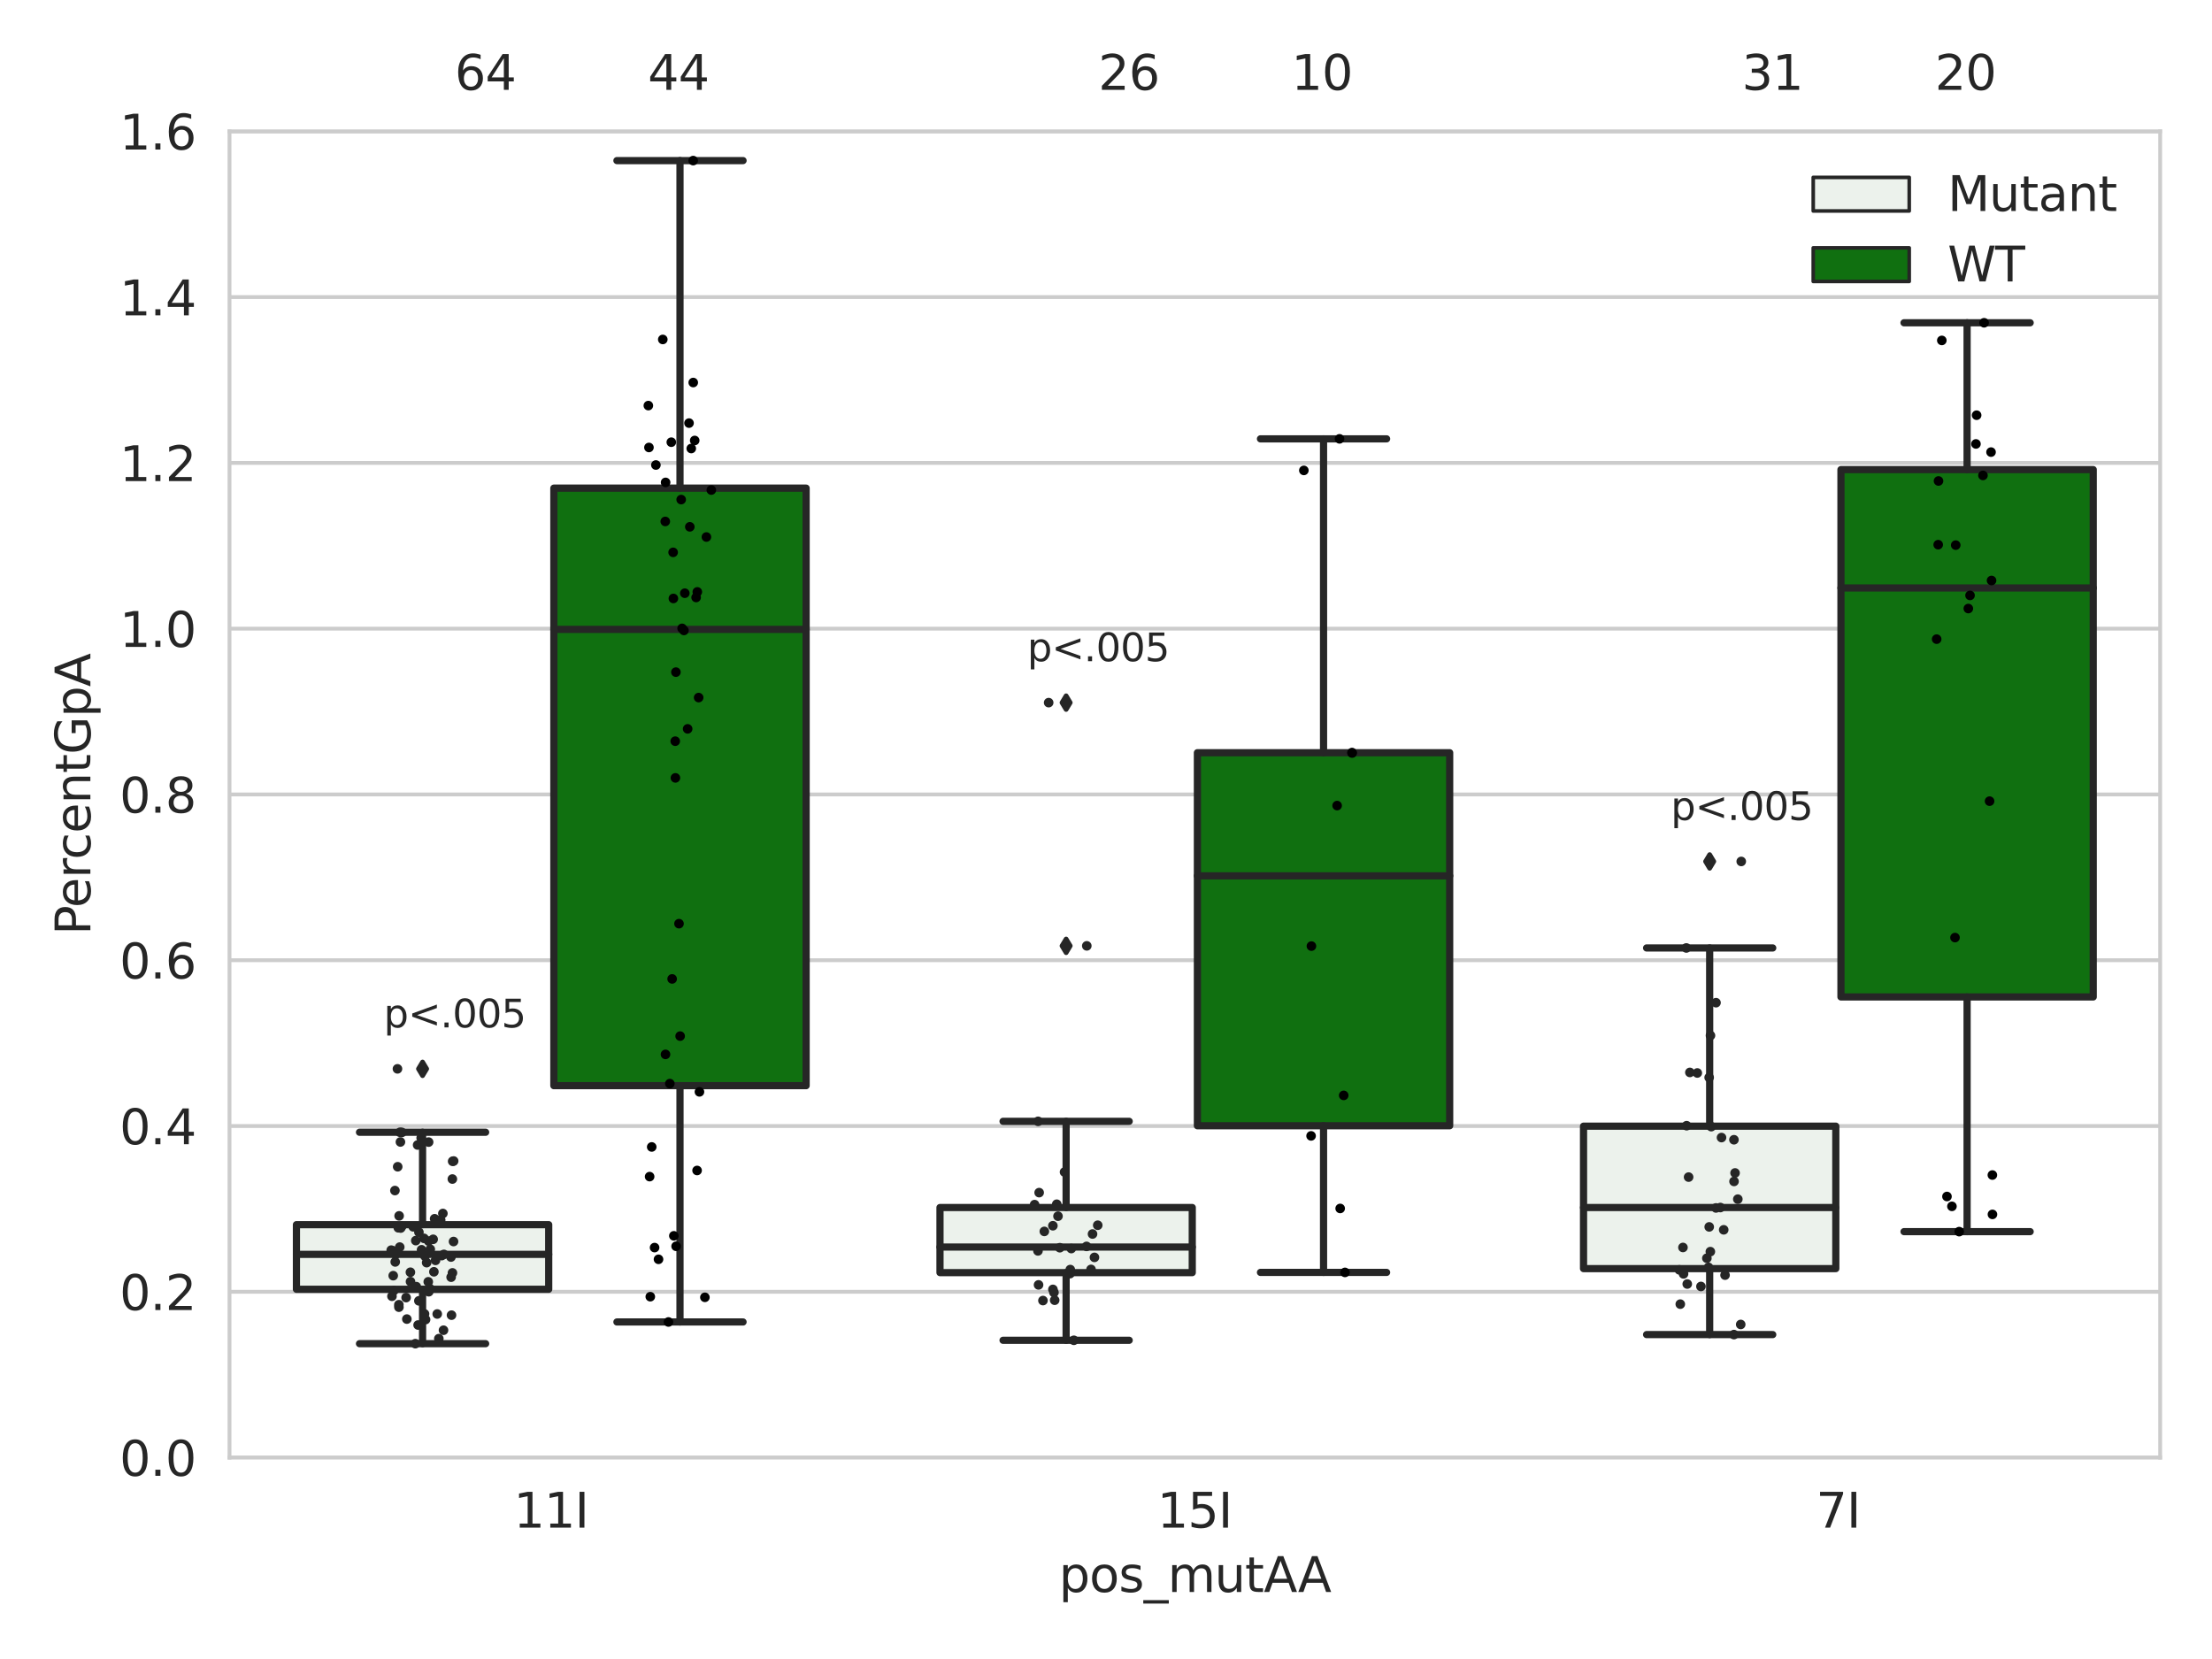<?xml version="1.0" encoding="utf-8" standalone="no"?>
<!DOCTYPE svg PUBLIC "-//W3C//DTD SVG 1.1//EN"
  "http://www.w3.org/Graphics/SVG/1.1/DTD/svg11.dtd">
<svg xmlns:xlink="http://www.w3.org/1999/xlink" width="460.8pt" height="345.6pt" viewBox="0 0 460.8 345.6" xmlns="http://www.w3.org/2000/svg" version="1.1">
 <defs>
  <style type="text/css">*{stroke-linejoin: round; stroke-linecap: butt}</style>
 </defs>
 <g id="figure_1">
  <g id="patch_1">
   <path d="M 0 345.6 
L 460.8 345.6 
L 460.8 0 
L 0 0 
z
" style="fill: #ffffff"/>
  </g>
  <g id="axes_1">
   <g id="patch_2">
    <path d="M 47.81 303.64 
L 450 303.64 
L 450 27.354 
L 47.81 27.354 
z
" style="fill: #ffffff"/>
   </g>
   <g id="matplotlib.axis_1">
    <g id="xtick_1">
     <g id="text_1">
      <!-- 11I -->
      <g style="fill: #262626" transform="translate(107.004 318.238)scale(0.1 -0.1)">
       <defs>
        <path id="DejaVuSans-31" d="M 794 531 
L 1825 531 
L 1825 4091 
L 703 3866 
L 703 4441 
L 1819 4666 
L 2450 4666 
L 2450 531 
L 3481 531 
L 3481 0 
L 794 0 
L 794 531 
z
" transform="scale(0.016)"/>
        <path id="DejaVuSans-49" d="M 628 4666 
L 1259 4666 
L 1259 0 
L 628 0 
L 628 4666 
z
" transform="scale(0.016)"/>
       </defs>
       <use xlink:href="#DejaVuSans-31"/>
       <use xlink:href="#DejaVuSans-31" x="63.623"/>
       <use xlink:href="#DejaVuSans-49" x="127.246"/>
      </g>
     </g>
    </g>
    <g id="xtick_2">
     <g id="text_2">
      <!-- 15I -->
      <g style="fill: #262626" transform="translate(241.067 318.238)scale(0.1 -0.1)">
       <defs>
        <path id="DejaVuSans-35" d="M 691 4666 
L 3169 4666 
L 3169 4134 
L 1269 4134 
L 1269 2991 
Q 1406 3038 1543 3061 
Q 1681 3084 1819 3084 
Q 2600 3084 3056 2656 
Q 3513 2228 3513 1497 
Q 3513 744 3044 326 
Q 2575 -91 1722 -91 
Q 1428 -91 1123 -41 
Q 819 9 494 109 
L 494 744 
Q 775 591 1075 516 
Q 1375 441 1709 441 
Q 2250 441 2565 725 
Q 2881 1009 2881 1497 
Q 2881 1984 2565 2268 
Q 2250 2553 1709 2553 
Q 1456 2553 1204 2497 
Q 953 2441 691 2322 
L 691 4666 
z
" transform="scale(0.016)"/>
       </defs>
       <use xlink:href="#DejaVuSans-31"/>
       <use xlink:href="#DejaVuSans-35" x="63.623"/>
       <use xlink:href="#DejaVuSans-49" x="127.246"/>
      </g>
     </g>
    </g>
    <g id="xtick_3">
     <g id="text_3">
      <!-- 7I -->
      <g style="fill: #262626" transform="translate(378.312 318.238)scale(0.1 -0.1)">
       <defs>
        <path id="DejaVuSans-37" d="M 525 4666 
L 3525 4666 
L 3525 4397 
L 1831 0 
L 1172 0 
L 2766 4134 
L 525 4134 
L 525 4666 
z
" transform="scale(0.016)"/>
       </defs>
       <use xlink:href="#DejaVuSans-37"/>
       <use xlink:href="#DejaVuSans-49" x="63.623"/>
      </g>
     </g>
    </g>
    <g id="text_4">
     <!-- pos_mutAA -->
     <g style="fill: #262626" transform="translate(220.589 331.638)scale(0.1 -0.1)">
      <defs>
       <path id="DejaVuSans-70" d="M 1159 525 
L 1159 -1331 
L 581 -1331 
L 581 3500 
L 1159 3500 
L 1159 2969 
Q 1341 3281 1617 3432 
Q 1894 3584 2278 3584 
Q 2916 3584 3314 3078 
Q 3713 2572 3713 1747 
Q 3713 922 3314 415 
Q 2916 -91 2278 -91 
Q 1894 -91 1617 61 
Q 1341 213 1159 525 
z
M 3116 1747 
Q 3116 2381 2855 2742 
Q 2594 3103 2138 3103 
Q 1681 3103 1420 2742 
Q 1159 2381 1159 1747 
Q 1159 1113 1420 752 
Q 1681 391 2138 391 
Q 2594 391 2855 752 
Q 3116 1113 3116 1747 
z
" transform="scale(0.016)"/>
       <path id="DejaVuSans-6f" d="M 1959 3097 
Q 1497 3097 1228 2736 
Q 959 2375 959 1747 
Q 959 1119 1226 758 
Q 1494 397 1959 397 
Q 2419 397 2687 759 
Q 2956 1122 2956 1747 
Q 2956 2369 2687 2733 
Q 2419 3097 1959 3097 
z
M 1959 3584 
Q 2709 3584 3137 3096 
Q 3566 2609 3566 1747 
Q 3566 888 3137 398 
Q 2709 -91 1959 -91 
Q 1206 -91 779 398 
Q 353 888 353 1747 
Q 353 2609 779 3096 
Q 1206 3584 1959 3584 
z
" transform="scale(0.016)"/>
       <path id="DejaVuSans-73" d="M 2834 3397 
L 2834 2853 
Q 2591 2978 2328 3040 
Q 2066 3103 1784 3103 
Q 1356 3103 1142 2972 
Q 928 2841 928 2578 
Q 928 2378 1081 2264 
Q 1234 2150 1697 2047 
L 1894 2003 
Q 2506 1872 2764 1633 
Q 3022 1394 3022 966 
Q 3022 478 2636 193 
Q 2250 -91 1575 -91 
Q 1294 -91 989 -36 
Q 684 19 347 128 
L 347 722 
Q 666 556 975 473 
Q 1284 391 1588 391 
Q 1994 391 2212 530 
Q 2431 669 2431 922 
Q 2431 1156 2273 1281 
Q 2116 1406 1581 1522 
L 1381 1569 
Q 847 1681 609 1914 
Q 372 2147 372 2553 
Q 372 3047 722 3315 
Q 1072 3584 1716 3584 
Q 2034 3584 2315 3537 
Q 2597 3491 2834 3397 
z
" transform="scale(0.016)"/>
       <path id="DejaVuSans-5f" d="M 3263 -1063 
L 3263 -1509 
L -63 -1509 
L -63 -1063 
L 3263 -1063 
z
" transform="scale(0.016)"/>
       <path id="DejaVuSans-6d" d="M 3328 2828 
Q 3544 3216 3844 3400 
Q 4144 3584 4550 3584 
Q 5097 3584 5394 3201 
Q 5691 2819 5691 2113 
L 5691 0 
L 5113 0 
L 5113 2094 
Q 5113 2597 4934 2840 
Q 4756 3084 4391 3084 
Q 3944 3084 3684 2787 
Q 3425 2491 3425 1978 
L 3425 0 
L 2847 0 
L 2847 2094 
Q 2847 2600 2669 2842 
Q 2491 3084 2119 3084 
Q 1678 3084 1418 2786 
Q 1159 2488 1159 1978 
L 1159 0 
L 581 0 
L 581 3500 
L 1159 3500 
L 1159 2956 
Q 1356 3278 1631 3431 
Q 1906 3584 2284 3584 
Q 2666 3584 2933 3390 
Q 3200 3197 3328 2828 
z
" transform="scale(0.016)"/>
       <path id="DejaVuSans-75" d="M 544 1381 
L 544 3500 
L 1119 3500 
L 1119 1403 
Q 1119 906 1312 657 
Q 1506 409 1894 409 
Q 2359 409 2629 706 
Q 2900 1003 2900 1516 
L 2900 3500 
L 3475 3500 
L 3475 0 
L 2900 0 
L 2900 538 
Q 2691 219 2414 64 
Q 2138 -91 1772 -91 
Q 1169 -91 856 284 
Q 544 659 544 1381 
z
M 1991 3584 
L 1991 3584 
z
" transform="scale(0.016)"/>
       <path id="DejaVuSans-74" d="M 1172 4494 
L 1172 3500 
L 2356 3500 
L 2356 3053 
L 1172 3053 
L 1172 1153 
Q 1172 725 1289 603 
Q 1406 481 1766 481 
L 2356 481 
L 2356 0 
L 1766 0 
Q 1100 0 847 248 
Q 594 497 594 1153 
L 594 3053 
L 172 3053 
L 172 3500 
L 594 3500 
L 594 4494 
L 1172 4494 
z
" transform="scale(0.016)"/>
       <path id="DejaVuSans-41" d="M 2188 4044 
L 1331 1722 
L 3047 1722 
L 2188 4044 
z
M 1831 4666 
L 2547 4666 
L 4325 0 
L 3669 0 
L 3244 1197 
L 1141 1197 
L 716 0 
L 50 0 
L 1831 4666 
z
" transform="scale(0.016)"/>
      </defs>
      <use xlink:href="#DejaVuSans-70"/>
      <use xlink:href="#DejaVuSans-6f" x="63.477"/>
      <use xlink:href="#DejaVuSans-73" x="124.658"/>
      <use xlink:href="#DejaVuSans-5f" x="176.758"/>
      <use xlink:href="#DejaVuSans-6d" x="226.758"/>
      <use xlink:href="#DejaVuSans-75" x="324.17"/>
      <use xlink:href="#DejaVuSans-74" x="387.549"/>
      <use xlink:href="#DejaVuSans-41" x="426.758"/>
      <use xlink:href="#DejaVuSans-41" x="497.916"/>
     </g>
    </g>
   </g>
   <g id="matplotlib.axis_2">
    <g id="ytick_1">
     <g id="line2d_1">
      <path d="M 47.81 303.64 
L 450 303.64 
" clip-path="url(#p0d56f62aec)" style="fill: none; stroke: #cccccc; stroke-width: 0.8; stroke-linecap: round"/>
     </g>
     <g id="text_5">
      <!-- 0.0 -->
      <g style="fill: #262626" transform="translate(24.907 307.439)scale(0.1 -0.1)">
       <defs>
        <path id="DejaVuSans-30" d="M 2034 4250 
Q 1547 4250 1301 3770 
Q 1056 3291 1056 2328 
Q 1056 1369 1301 889 
Q 1547 409 2034 409 
Q 2525 409 2770 889 
Q 3016 1369 3016 2328 
Q 3016 3291 2770 3770 
Q 2525 4250 2034 4250 
z
M 2034 4750 
Q 2819 4750 3233 4129 
Q 3647 3509 3647 2328 
Q 3647 1150 3233 529 
Q 2819 -91 2034 -91 
Q 1250 -91 836 529 
Q 422 1150 422 2328 
Q 422 3509 836 4129 
Q 1250 4750 2034 4750 
z
" transform="scale(0.016)"/>
        <path id="DejaVuSans-2e" d="M 684 794 
L 1344 794 
L 1344 0 
L 684 0 
L 684 794 
z
" transform="scale(0.016)"/>
       </defs>
       <use xlink:href="#DejaVuSans-30"/>
       <use xlink:href="#DejaVuSans-2e" x="63.623"/>
       <use xlink:href="#DejaVuSans-30" x="95.41"/>
      </g>
     </g>
    </g>
    <g id="ytick_2">
     <g id="line2d_2">
      <path d="M 47.81 269.104 
L 450 269.104 
" clip-path="url(#p0d56f62aec)" style="fill: none; stroke: #cccccc; stroke-width: 0.8; stroke-linecap: round"/>
     </g>
     <g id="text_6">
      <!-- 0.2 -->
      <g style="fill: #262626" transform="translate(24.907 272.903)scale(0.1 -0.1)">
       <defs>
        <path id="DejaVuSans-32" d="M 1228 531 
L 3431 531 
L 3431 0 
L 469 0 
L 469 531 
Q 828 903 1448 1529 
Q 2069 2156 2228 2338 
Q 2531 2678 2651 2914 
Q 2772 3150 2772 3378 
Q 2772 3750 2511 3984 
Q 2250 4219 1831 4219 
Q 1534 4219 1204 4116 
Q 875 4013 500 3803 
L 500 4441 
Q 881 4594 1212 4672 
Q 1544 4750 1819 4750 
Q 2544 4750 2975 4387 
Q 3406 4025 3406 3419 
Q 3406 3131 3298 2873 
Q 3191 2616 2906 2266 
Q 2828 2175 2409 1742 
Q 1991 1309 1228 531 
z
" transform="scale(0.016)"/>
       </defs>
       <use xlink:href="#DejaVuSans-30"/>
       <use xlink:href="#DejaVuSans-2e" x="63.623"/>
       <use xlink:href="#DejaVuSans-32" x="95.41"/>
      </g>
     </g>
    </g>
    <g id="ytick_3">
     <g id="line2d_3">
      <path d="M 47.81 234.568 
L 450 234.568 
" clip-path="url(#p0d56f62aec)" style="fill: none; stroke: #cccccc; stroke-width: 0.8; stroke-linecap: round"/>
     </g>
     <g id="text_7">
      <!-- 0.4 -->
      <g style="fill: #262626" transform="translate(24.907 238.368)scale(0.1 -0.1)">
       <defs>
        <path id="DejaVuSans-34" d="M 2419 4116 
L 825 1625 
L 2419 1625 
L 2419 4116 
z
M 2253 4666 
L 3047 4666 
L 3047 1625 
L 3713 1625 
L 3713 1100 
L 3047 1100 
L 3047 0 
L 2419 0 
L 2419 1100 
L 313 1100 
L 313 1709 
L 2253 4666 
z
" transform="scale(0.016)"/>
       </defs>
       <use xlink:href="#DejaVuSans-30"/>
       <use xlink:href="#DejaVuSans-2e" x="63.623"/>
       <use xlink:href="#DejaVuSans-34" x="95.41"/>
      </g>
     </g>
    </g>
    <g id="ytick_4">
     <g id="line2d_4">
      <path d="M 47.81 200.033 
L 450 200.033 
" clip-path="url(#p0d56f62aec)" style="fill: none; stroke: #cccccc; stroke-width: 0.8; stroke-linecap: round"/>
     </g>
     <g id="text_8">
      <!-- 0.6 -->
      <g style="fill: #262626" transform="translate(24.907 203.832)scale(0.1 -0.1)">
       <defs>
        <path id="DejaVuSans-36" d="M 2113 2584 
Q 1688 2584 1439 2293 
Q 1191 2003 1191 1497 
Q 1191 994 1439 701 
Q 1688 409 2113 409 
Q 2538 409 2786 701 
Q 3034 994 3034 1497 
Q 3034 2003 2786 2293 
Q 2538 2584 2113 2584 
z
M 3366 4563 
L 3366 3988 
Q 3128 4100 2886 4159 
Q 2644 4219 2406 4219 
Q 1781 4219 1451 3797 
Q 1122 3375 1075 2522 
Q 1259 2794 1537 2939 
Q 1816 3084 2150 3084 
Q 2853 3084 3261 2657 
Q 3669 2231 3669 1497 
Q 3669 778 3244 343 
Q 2819 -91 2113 -91 
Q 1303 -91 875 529 
Q 447 1150 447 2328 
Q 447 3434 972 4092 
Q 1497 4750 2381 4750 
Q 2619 4750 2861 4703 
Q 3103 4656 3366 4563 
z
" transform="scale(0.016)"/>
       </defs>
       <use xlink:href="#DejaVuSans-30"/>
       <use xlink:href="#DejaVuSans-2e" x="63.623"/>
       <use xlink:href="#DejaVuSans-36" x="95.41"/>
      </g>
     </g>
    </g>
    <g id="ytick_5">
     <g id="line2d_5">
      <path d="M 47.81 165.497 
L 450 165.497 
" clip-path="url(#p0d56f62aec)" style="fill: none; stroke: #cccccc; stroke-width: 0.8; stroke-linecap: round"/>
     </g>
     <g id="text_9">
      <!-- 0.8 -->
      <g style="fill: #262626" transform="translate(24.907 169.296)scale(0.1 -0.1)">
       <defs>
        <path id="DejaVuSans-38" d="M 2034 2216 
Q 1584 2216 1326 1975 
Q 1069 1734 1069 1313 
Q 1069 891 1326 650 
Q 1584 409 2034 409 
Q 2484 409 2743 651 
Q 3003 894 3003 1313 
Q 3003 1734 2745 1975 
Q 2488 2216 2034 2216 
z
M 1403 2484 
Q 997 2584 770 2862 
Q 544 3141 544 3541 
Q 544 4100 942 4425 
Q 1341 4750 2034 4750 
Q 2731 4750 3128 4425 
Q 3525 4100 3525 3541 
Q 3525 3141 3298 2862 
Q 3072 2584 2669 2484 
Q 3125 2378 3379 2068 
Q 3634 1759 3634 1313 
Q 3634 634 3220 271 
Q 2806 -91 2034 -91 
Q 1263 -91 848 271 
Q 434 634 434 1313 
Q 434 1759 690 2068 
Q 947 2378 1403 2484 
z
M 1172 3481 
Q 1172 3119 1398 2916 
Q 1625 2713 2034 2713 
Q 2441 2713 2670 2916 
Q 2900 3119 2900 3481 
Q 2900 3844 2670 4047 
Q 2441 4250 2034 4250 
Q 1625 4250 1398 4047 
Q 1172 3844 1172 3481 
z
" transform="scale(0.016)"/>
       </defs>
       <use xlink:href="#DejaVuSans-30"/>
       <use xlink:href="#DejaVuSans-2e" x="63.623"/>
       <use xlink:href="#DejaVuSans-38" x="95.41"/>
      </g>
     </g>
    </g>
    <g id="ytick_6">
     <g id="line2d_6">
      <path d="M 47.81 130.961 
L 450 130.961 
" clip-path="url(#p0d56f62aec)" style="fill: none; stroke: #cccccc; stroke-width: 0.8; stroke-linecap: round"/>
     </g>
     <g id="text_10">
      <!-- 1.0 -->
      <g style="fill: #262626" transform="translate(24.907 134.76)scale(0.1 -0.1)">
       <use xlink:href="#DejaVuSans-31"/>
       <use xlink:href="#DejaVuSans-2e" x="63.623"/>
       <use xlink:href="#DejaVuSans-30" x="95.41"/>
      </g>
     </g>
    </g>
    <g id="ytick_7">
     <g id="line2d_7">
      <path d="M 47.81 96.425 
L 450 96.425 
" clip-path="url(#p0d56f62aec)" style="fill: none; stroke: #cccccc; stroke-width: 0.8; stroke-linecap: round"/>
     </g>
     <g id="text_11">
      <!-- 1.2 -->
      <g style="fill: #262626" transform="translate(24.907 100.225)scale(0.1 -0.1)">
       <use xlink:href="#DejaVuSans-31"/>
       <use xlink:href="#DejaVuSans-2e" x="63.623"/>
       <use xlink:href="#DejaVuSans-32" x="95.41"/>
      </g>
     </g>
    </g>
    <g id="ytick_8">
     <g id="line2d_8">
      <path d="M 47.81 61.89 
L 450 61.89 
" clip-path="url(#p0d56f62aec)" style="fill: none; stroke: #cccccc; stroke-width: 0.8; stroke-linecap: round"/>
     </g>
     <g id="text_12">
      <!-- 1.4 -->
      <g style="fill: #262626" transform="translate(24.907 65.689)scale(0.1 -0.1)">
       <use xlink:href="#DejaVuSans-31"/>
       <use xlink:href="#DejaVuSans-2e" x="63.623"/>
       <use xlink:href="#DejaVuSans-34" x="95.41"/>
      </g>
     </g>
    </g>
    <g id="ytick_9">
     <g id="line2d_9">
      <path d="M 47.81 27.354 
L 450 27.354 
" clip-path="url(#p0d56f62aec)" style="fill: none; stroke: #cccccc; stroke-width: 0.8; stroke-linecap: round"/>
     </g>
     <g id="text_13">
      <!-- 1.6 -->
      <g style="fill: #262626" transform="translate(24.907 31.153)scale(0.1 -0.1)">
       <use xlink:href="#DejaVuSans-31"/>
       <use xlink:href="#DejaVuSans-2e" x="63.623"/>
       <use xlink:href="#DejaVuSans-36" x="95.41"/>
      </g>
     </g>
    </g>
    <g id="text_14">
     <!-- PercentGpA -->
     <g style="fill: #262626" transform="translate(18.827 194.774)rotate(-90)scale(0.1 -0.1)">
      <defs>
       <path id="DejaVuSans-50" d="M 1259 4147 
L 1259 2394 
L 2053 2394 
Q 2494 2394 2734 2622 
Q 2975 2850 2975 3272 
Q 2975 3691 2734 3919 
Q 2494 4147 2053 4147 
L 1259 4147 
z
M 628 4666 
L 2053 4666 
Q 2838 4666 3239 4311 
Q 3641 3956 3641 3272 
Q 3641 2581 3239 2228 
Q 2838 1875 2053 1875 
L 1259 1875 
L 1259 0 
L 628 0 
L 628 4666 
z
" transform="scale(0.016)"/>
       <path id="DejaVuSans-65" d="M 3597 1894 
L 3597 1613 
L 953 1613 
Q 991 1019 1311 708 
Q 1631 397 2203 397 
Q 2534 397 2845 478 
Q 3156 559 3463 722 
L 3463 178 
Q 3153 47 2828 -22 
Q 2503 -91 2169 -91 
Q 1331 -91 842 396 
Q 353 884 353 1716 
Q 353 2575 817 3079 
Q 1281 3584 2069 3584 
Q 2775 3584 3186 3129 
Q 3597 2675 3597 1894 
z
M 3022 2063 
Q 3016 2534 2758 2815 
Q 2500 3097 2075 3097 
Q 1594 3097 1305 2825 
Q 1016 2553 972 2059 
L 3022 2063 
z
" transform="scale(0.016)"/>
       <path id="DejaVuSans-72" d="M 2631 2963 
Q 2534 3019 2420 3045 
Q 2306 3072 2169 3072 
Q 1681 3072 1420 2755 
Q 1159 2438 1159 1844 
L 1159 0 
L 581 0 
L 581 3500 
L 1159 3500 
L 1159 2956 
Q 1341 3275 1631 3429 
Q 1922 3584 2338 3584 
Q 2397 3584 2469 3576 
Q 2541 3569 2628 3553 
L 2631 2963 
z
" transform="scale(0.016)"/>
       <path id="DejaVuSans-63" d="M 3122 3366 
L 3122 2828 
Q 2878 2963 2633 3030 
Q 2388 3097 2138 3097 
Q 1578 3097 1268 2742 
Q 959 2388 959 1747 
Q 959 1106 1268 751 
Q 1578 397 2138 397 
Q 2388 397 2633 464 
Q 2878 531 3122 666 
L 3122 134 
Q 2881 22 2623 -34 
Q 2366 -91 2075 -91 
Q 1284 -91 818 406 
Q 353 903 353 1747 
Q 353 2603 823 3093 
Q 1294 3584 2113 3584 
Q 2378 3584 2631 3529 
Q 2884 3475 3122 3366 
z
" transform="scale(0.016)"/>
       <path id="DejaVuSans-6e" d="M 3513 2113 
L 3513 0 
L 2938 0 
L 2938 2094 
Q 2938 2591 2744 2837 
Q 2550 3084 2163 3084 
Q 1697 3084 1428 2787 
Q 1159 2491 1159 1978 
L 1159 0 
L 581 0 
L 581 3500 
L 1159 3500 
L 1159 2956 
Q 1366 3272 1645 3428 
Q 1925 3584 2291 3584 
Q 2894 3584 3203 3211 
Q 3513 2838 3513 2113 
z
" transform="scale(0.016)"/>
       <path id="DejaVuSans-47" d="M 3809 666 
L 3809 1919 
L 2778 1919 
L 2778 2438 
L 4434 2438 
L 4434 434 
Q 4069 175 3628 42 
Q 3188 -91 2688 -91 
Q 1594 -91 976 548 
Q 359 1188 359 2328 
Q 359 3472 976 4111 
Q 1594 4750 2688 4750 
Q 3144 4750 3555 4637 
Q 3966 4525 4313 4306 
L 4313 3634 
Q 3963 3931 3569 4081 
Q 3175 4231 2741 4231 
Q 1884 4231 1454 3753 
Q 1025 3275 1025 2328 
Q 1025 1384 1454 906 
Q 1884 428 2741 428 
Q 3075 428 3337 486 
Q 3600 544 3809 666 
z
" transform="scale(0.016)"/>
      </defs>
      <use xlink:href="#DejaVuSans-50"/>
      <use xlink:href="#DejaVuSans-65" x="56.678"/>
      <use xlink:href="#DejaVuSans-72" x="118.201"/>
      <use xlink:href="#DejaVuSans-63" x="157.064"/>
      <use xlink:href="#DejaVuSans-65" x="212.045"/>
      <use xlink:href="#DejaVuSans-6e" x="273.568"/>
      <use xlink:href="#DejaVuSans-74" x="336.947"/>
      <use xlink:href="#DejaVuSans-47" x="376.156"/>
      <use xlink:href="#DejaVuSans-70" x="453.646"/>
      <use xlink:href="#DejaVuSans-41" x="517.123"/>
     </g>
    </g>
   </g>
   <g id="patch_3">
    <path d="M 61.753 268.582 
L 114.305 268.582 
L 114.305 255.118 
L 61.753 255.118 
L 61.753 268.582 
z
" clip-path="url(#p0d56f62aec)" style="fill: #ecf2ec; stroke: #262626; stroke-width: 1.5; stroke-linejoin: miter"/>
   </g>
   <g id="patch_4">
    <path d="M 115.378 226.163 
L 167.931 226.163 
L 167.931 101.689 
L 115.378 101.689 
L 115.378 226.163 
z
" clip-path="url(#p0d56f62aec)" style="fill: #107010; stroke: #262626; stroke-width: 1.5; stroke-linejoin: miter"/>
   </g>
   <g id="patch_5">
    <path d="M 195.816 265.112 
L 248.369 265.112 
L 248.369 251.547 
L 195.816 251.547 
L 195.816 265.112 
z
" clip-path="url(#p0d56f62aec)" style="fill: #ecf2ec; stroke: #262626; stroke-width: 1.5; stroke-linejoin: miter"/>
   </g>
   <g id="patch_6">
    <path d="M 249.441 234.517 
L 301.994 234.517 
L 301.994 156.802 
L 249.441 156.802 
L 249.441 234.517 
z
" clip-path="url(#p0d56f62aec)" style="fill: #107010; stroke: #262626; stroke-width: 1.5; stroke-linejoin: miter"/>
   </g>
   <g id="patch_7">
    <path d="M 329.879 264.274 
L 382.432 264.274 
L 382.432 234.602 
L 329.879 234.602 
L 329.879 264.274 
z
" clip-path="url(#p0d56f62aec)" style="fill: #ecf2ec; stroke: #262626; stroke-width: 1.5; stroke-linejoin: miter"/>
   </g>
   <g id="patch_8">
    <path d="M 383.505 207.683 
L 436.057 207.683 
L 436.057 97.824 
L 383.505 97.824 
L 383.505 207.683 
z
" clip-path="url(#p0d56f62aec)" style="fill: #107010; stroke: #262626; stroke-width: 1.5; stroke-linejoin: miter"/>
   </g>
   <g id="patch_9">
    <path d="M 114.842 303.64 
L 114.842 303.64 
L 114.842 303.64 
L 114.842 303.64 
z
" clip-path="url(#p0d56f62aec)" style="fill: #ecf2ec; stroke: #262626; stroke-width: 0.75; stroke-linejoin: miter"/>
   </g>
   <g id="patch_10">
    <path d="M 114.842 303.64 
L 114.842 303.64 
L 114.842 303.64 
L 114.842 303.64 
z
" clip-path="url(#p0d56f62aec)" style="fill: #107010; stroke: #262626; stroke-width: 0.75; stroke-linejoin: miter"/>
   </g>
   <g id="PathCollection_1"/>
   <g id="PathCollection_2"/>
   <g id="line2d_10">
    <path d="M 88.029 268.582 
L 88.029 279.91 
" clip-path="url(#p0d56f62aec)" style="fill: none; stroke: #262626; stroke-width: 1.5; stroke-linecap: round"/>
   </g>
   <g id="line2d_11">
    <path d="M 88.029 255.118 
L 88.029 235.87 
" clip-path="url(#p0d56f62aec)" style="fill: none; stroke: #262626; stroke-width: 1.5; stroke-linecap: round"/>
   </g>
   <g id="line2d_12">
    <path d="M 74.891 279.91 
L 101.167 279.91 
" clip-path="url(#p0d56f62aec)" style="fill: none; stroke: #262626; stroke-width: 1.5; stroke-linecap: round"/>
   </g>
   <g id="line2d_13">
    <path d="M 74.891 235.87 
L 101.167 235.87 
" clip-path="url(#p0d56f62aec)" style="fill: none; stroke: #262626; stroke-width: 1.5; stroke-linecap: round"/>
   </g>
   <g id="line2d_14">
    <defs>
     <path id="mcbd4468611" d="M -0 1.414 
L 0.849 0 
L 0 -1.414 
L -0.849 -0 
z
" style="stroke: #262626; stroke-linejoin: miter"/>
    </defs>
    <g clip-path="url(#p0d56f62aec)">
     <use xlink:href="#mcbd4468611" x="88.029" y="222.66" style="fill: #262626; stroke: #262626; stroke-linejoin: miter"/>
    </g>
   </g>
   <g id="line2d_15">
    <path d="M 141.654 226.163 
L 141.654 275.391 
" clip-path="url(#p0d56f62aec)" style="fill: none; stroke: #262626; stroke-width: 1.5; stroke-linecap: round"/>
   </g>
   <g id="line2d_16">
    <path d="M 141.654 101.689 
L 141.654 33.455 
" clip-path="url(#p0d56f62aec)" style="fill: none; stroke: #262626; stroke-width: 1.5; stroke-linecap: round"/>
   </g>
   <g id="line2d_17">
    <path d="M 128.516 275.391 
L 154.793 275.391 
" clip-path="url(#p0d56f62aec)" style="fill: none; stroke: #262626; stroke-width: 1.5; stroke-linecap: round"/>
   </g>
   <g id="line2d_18">
    <path d="M 128.516 33.455 
L 154.793 33.455 
" clip-path="url(#p0d56f62aec)" style="fill: none; stroke: #262626; stroke-width: 1.5; stroke-linecap: round"/>
   </g>
   <g id="line2d_19"/>
   <g id="line2d_20">
    <path d="M 222.092 265.112 
L 222.092 279.208 
" clip-path="url(#p0d56f62aec)" style="fill: none; stroke: #262626; stroke-width: 1.5; stroke-linecap: round"/>
   </g>
   <g id="line2d_21">
    <path d="M 222.092 251.547 
L 222.092 233.592 
" clip-path="url(#p0d56f62aec)" style="fill: none; stroke: #262626; stroke-width: 1.5; stroke-linecap: round"/>
   </g>
   <g id="line2d_22">
    <path d="M 208.954 279.208 
L 235.231 279.208 
" clip-path="url(#p0d56f62aec)" style="fill: none; stroke: #262626; stroke-width: 1.5; stroke-linecap: round"/>
   </g>
   <g id="line2d_23">
    <path d="M 208.954 233.592 
L 235.231 233.592 
" clip-path="url(#p0d56f62aec)" style="fill: none; stroke: #262626; stroke-width: 1.5; stroke-linecap: round"/>
   </g>
   <g id="line2d_24">
    <g clip-path="url(#p0d56f62aec)">
     <use xlink:href="#mcbd4468611" x="222.092" y="146.371" style="fill: #262626; stroke: #262626; stroke-linejoin: miter"/>
     <use xlink:href="#mcbd4468611" x="222.092" y="197.038" style="fill: #262626; stroke: #262626; stroke-linejoin: miter"/>
    </g>
   </g>
   <g id="line2d_25">
    <path d="M 275.718 234.517 
L 275.718 265.065 
" clip-path="url(#p0d56f62aec)" style="fill: none; stroke: #262626; stroke-width: 1.5; stroke-linecap: round"/>
   </g>
   <g id="line2d_26">
    <path d="M 275.718 156.802 
L 275.718 91.42 
" clip-path="url(#p0d56f62aec)" style="fill: none; stroke: #262626; stroke-width: 1.5; stroke-linecap: round"/>
   </g>
   <g id="line2d_27">
    <path d="M 262.579 265.065 
L 288.856 265.065 
" clip-path="url(#p0d56f62aec)" style="fill: none; stroke: #262626; stroke-width: 1.5; stroke-linecap: round"/>
   </g>
   <g id="line2d_28">
    <path d="M 262.579 91.42 
L 288.856 91.42 
" clip-path="url(#p0d56f62aec)" style="fill: none; stroke: #262626; stroke-width: 1.5; stroke-linecap: round"/>
   </g>
   <g id="line2d_29"/>
   <g id="line2d_30">
    <path d="M 356.156 264.274 
L 356.156 278.019 
" clip-path="url(#p0d56f62aec)" style="fill: none; stroke: #262626; stroke-width: 1.5; stroke-linecap: round"/>
   </g>
   <g id="line2d_31">
    <path d="M 356.156 234.602 
L 356.156 197.478 
" clip-path="url(#p0d56f62aec)" style="fill: none; stroke: #262626; stroke-width: 1.5; stroke-linecap: round"/>
   </g>
   <g id="line2d_32">
    <path d="M 343.017 278.019 
L 369.294 278.019 
" clip-path="url(#p0d56f62aec)" style="fill: none; stroke: #262626; stroke-width: 1.5; stroke-linecap: round"/>
   </g>
   <g id="line2d_33">
    <path d="M 343.017 197.478 
L 369.294 197.478 
" clip-path="url(#p0d56f62aec)" style="fill: none; stroke: #262626; stroke-width: 1.5; stroke-linecap: round"/>
   </g>
   <g id="line2d_34">
    <g clip-path="url(#p0d56f62aec)">
     <use xlink:href="#mcbd4468611" x="356.156" y="179.454" style="fill: #262626; stroke: #262626; stroke-linejoin: miter"/>
    </g>
   </g>
   <g id="line2d_35">
    <path d="M 409.781 207.683 
L 409.781 256.571 
" clip-path="url(#p0d56f62aec)" style="fill: none; stroke: #262626; stroke-width: 1.5; stroke-linecap: round"/>
   </g>
   <g id="line2d_36">
    <path d="M 409.781 97.824 
L 409.781 67.24 
" clip-path="url(#p0d56f62aec)" style="fill: none; stroke: #262626; stroke-width: 1.5; stroke-linecap: round"/>
   </g>
   <g id="line2d_37">
    <path d="M 396.643 256.571 
L 422.919 256.571 
" clip-path="url(#p0d56f62aec)" style="fill: none; stroke: #262626; stroke-width: 1.5; stroke-linecap: round"/>
   </g>
   <g id="line2d_38">
    <path d="M 396.643 67.24 
L 422.919 67.24 
" clip-path="url(#p0d56f62aec)" style="fill: none; stroke: #262626; stroke-width: 1.5; stroke-linecap: round"/>
   </g>
   <g id="line2d_39"/>
   <g id="line2d_40">
    <path d="M 61.753 261.301 
L 114.305 261.301 
" clip-path="url(#p0d56f62aec)" style="fill: none; stroke: #262626; stroke-width: 1.5; stroke-linecap: round"/>
   </g>
   <g id="line2d_41">
    <path d="M 115.378 131.117 
L 167.931 131.117 
" clip-path="url(#p0d56f62aec)" style="fill: none; stroke: #262626; stroke-width: 1.5; stroke-linecap: round"/>
   </g>
   <g id="line2d_42">
    <path d="M 195.816 259.784 
L 248.369 259.784 
" clip-path="url(#p0d56f62aec)" style="fill: none; stroke: #262626; stroke-width: 1.5; stroke-linecap: round"/>
   </g>
   <g id="line2d_43">
    <path d="M 249.441 182.454 
L 301.994 182.454 
" clip-path="url(#p0d56f62aec)" style="fill: none; stroke: #262626; stroke-width: 1.5; stroke-linecap: round"/>
   </g>
   <g id="line2d_44">
    <path d="M 329.879 251.552 
L 382.432 251.552 
" clip-path="url(#p0d56f62aec)" style="fill: none; stroke: #262626; stroke-width: 1.5; stroke-linecap: round"/>
   </g>
   <g id="line2d_45">
    <path d="M 383.505 122.483 
L 436.057 122.483 
" clip-path="url(#p0d56f62aec)" style="fill: none; stroke: #262626; stroke-width: 1.5; stroke-linecap: round"/>
   </g>
   <g id="patch_11">
    <path d="M 47.81 303.64 
L 47.81 27.354 
" style="fill: none; stroke: #cccccc; stroke-width: 0.8; stroke-linejoin: miter; stroke-linecap: square"/>
   </g>
   <g id="patch_12">
    <path d="M 450 303.64 
L 450 27.354 
" style="fill: none; stroke: #cccccc; stroke-width: 0.8; stroke-linejoin: miter; stroke-linecap: square"/>
   </g>
   <g id="patch_13">
    <path d="M 47.81 303.64 
L 450 303.64 
" style="fill: none; stroke: #cccccc; stroke-width: 0.8; stroke-linejoin: miter; stroke-linecap: square"/>
   </g>
   <g id="patch_14">
    <path d="M 47.81 27.354 
L 450 27.354 
" style="fill: none; stroke: #cccccc; stroke-width: 0.8; stroke-linejoin: miter; stroke-linecap: square"/>
   </g>
   <g id="PathCollection_3">
    <defs>
     <path id="C0_0_2bf0dced47" d="M 0 1 
C 0.265 1 0.52 0.895 0.707 0.707 
C 0.895 0.52 1 0.265 1 -0 
C 1 -0.265 0.895 -0.52 0.707 -0.707 
C 0.52 -0.895 0.265 -1 0 -1 
C -0.265 -1 -0.52 -0.895 -0.707 -0.707 
C -0.895 -0.52 -1 -0.265 -1 0 
C -1 0.265 -0.895 0.52 -0.707 0.707 
C -0.52 0.895 -0.265 1 0 1 
z
"/>
    </defs>
    <g clip-path="url(#p0d56f62aec)">
     <use xlink:href="#C0_0_2bf0dced47" x="87.269" y="256.688" style="fill: #262626"/>
    </g>
    <g clip-path="url(#p0d56f62aec)">
     <use xlink:href="#C0_0_2bf0dced47" x="94.236" y="245.615" style="fill: #262626"/>
    </g>
    <g clip-path="url(#p0d56f62aec)">
     <use xlink:href="#C0_0_2bf0dced47" x="86.617" y="258.441" style="fill: #262626"/>
    </g>
    <g clip-path="url(#p0d56f62aec)">
     <use xlink:href="#C0_0_2bf0dced47" x="85.496" y="265.032" style="fill: #262626"/>
    </g>
    <g clip-path="url(#p0d56f62aec)">
     <use xlink:href="#C0_0_2bf0dced47" x="88.88" y="263.034" style="fill: #262626"/>
    </g>
    <g clip-path="url(#p0d56f62aec)">
     <use xlink:href="#C0_0_2bf0dced47" x="89.612" y="268.491" style="fill: #262626"/>
    </g>
    <g clip-path="url(#p0d56f62aec)">
     <use xlink:href="#C0_0_2bf0dced47" x="90.73" y="262.557" style="fill: #262626"/>
    </g>
    <g clip-path="url(#p0d56f62aec)">
     <use xlink:href="#C0_0_2bf0dced47" x="92.39" y="277.111" style="fill: #262626"/>
    </g>
    <g clip-path="url(#p0d56f62aec)">
     <use xlink:href="#C0_0_2bf0dced47" x="87.737" y="237.058" style="fill: #262626"/>
    </g>
    <g clip-path="url(#p0d56f62aec)">
     <use xlink:href="#C0_0_2bf0dced47" x="91.085" y="273.727" style="fill: #262626"/>
    </g>
    <g clip-path="url(#p0d56f62aec)">
     <use xlink:href="#C0_0_2bf0dced47" x="83.418" y="237.893" style="fill: #262626"/>
    </g>
    <g clip-path="url(#p0d56f62aec)">
     <use xlink:href="#C0_0_2bf0dced47" x="87.819" y="260.352" style="fill: #262626"/>
    </g>
    <g clip-path="url(#p0d56f62aec)">
     <use xlink:href="#C0_0_2bf0dced47" x="81.654" y="270.034" style="fill: #262626"/>
    </g>
    <g clip-path="url(#p0d56f62aec)">
     <use xlink:href="#C0_0_2bf0dced47" x="83.09" y="271.797" style="fill: #262626"/>
    </g>
    <g clip-path="url(#p0d56f62aec)">
     <use xlink:href="#C0_0_2bf0dced47" x="93.947" y="261.864" style="fill: #262626"/>
    </g>
    <g clip-path="url(#p0d56f62aec)">
     <use xlink:href="#C0_0_2bf0dced47" x="81.917" y="260.586" style="fill: #262626"/>
    </g>
    <g clip-path="url(#p0d56f62aec)">
     <use xlink:href="#C0_0_2bf0dced47" x="94.48" y="258.633" style="fill: #262626"/>
    </g>
    <g clip-path="url(#p0d56f62aec)">
     <use xlink:href="#C0_0_2bf0dced47" x="88.656" y="274.891" style="fill: #262626"/>
    </g>
    <g clip-path="url(#p0d56f62aec)">
     <use xlink:href="#C0_0_2bf0dced47" x="91.803" y="254.143" style="fill: #262626"/>
    </g>
    <g clip-path="url(#p0d56f62aec)">
     <use xlink:href="#C0_0_2bf0dced47" x="89.216" y="267.022" style="fill: #262626"/>
    </g>
    <g clip-path="url(#p0d56f62aec)">
     <use xlink:href="#C0_0_2bf0dced47" x="87.099" y="276.024" style="fill: #262626"/>
    </g>
    <g clip-path="url(#p0d56f62aec)">
     <use xlink:href="#C0_0_2bf0dced47" x="94.505" y="241.861" style="fill: #262626"/>
    </g>
    <g clip-path="url(#p0d56f62aec)">
     <use xlink:href="#C0_0_2bf0dced47" x="94.058" y="273.973" style="fill: #262626"/>
    </g>
    <g clip-path="url(#p0d56f62aec)">
     <use xlink:href="#C0_0_2bf0dced47" x="83.144" y="253.287" style="fill: #262626"/>
    </g>
    <g clip-path="url(#p0d56f62aec)">
     <use xlink:href="#C0_0_2bf0dced47" x="84.754" y="274.788" style="fill: #262626"/>
    </g>
    <g clip-path="url(#p0d56f62aec)">
     <use xlink:href="#C0_0_2bf0dced47" x="90.389" y="264.938" style="fill: #262626"/>
    </g>
    <g clip-path="url(#p0d56f62aec)">
     <use xlink:href="#C0_0_2bf0dced47" x="88.524" y="261.673" style="fill: #262626"/>
    </g>
    <g clip-path="url(#p0d56f62aec)">
     <use xlink:href="#C0_0_2bf0dced47" x="92.26" y="252.793" style="fill: #262626"/>
    </g>
    <g clip-path="url(#p0d56f62aec)">
     <use xlink:href="#C0_0_2bf0dced47" x="83.473" y="255.826" style="fill: #262626"/>
    </g>
    <g clip-path="url(#p0d56f62aec)">
     <use xlink:href="#C0_0_2bf0dced47" x="87" y="238.523" style="fill: #262626"/>
    </g>
    <g clip-path="url(#p0d56f62aec)">
     <use xlink:href="#C0_0_2bf0dced47" x="92.012" y="261.566" style="fill: #262626"/>
    </g>
    <g clip-path="url(#p0d56f62aec)">
     <use xlink:href="#C0_0_2bf0dced47" x="82.037" y="268.857" style="fill: #262626"/>
    </g>
    <g clip-path="url(#p0d56f62aec)">
     <use xlink:href="#C0_0_2bf0dced47" x="86.722" y="268.029" style="fill: #262626"/>
    </g>
    <g clip-path="url(#p0d56f62aec)">
     <use xlink:href="#C0_0_2bf0dced47" x="89.318" y="269.089" style="fill: #262626"/>
    </g>
    <g clip-path="url(#p0d56f62aec)">
     <use xlink:href="#C0_0_2bf0dced47" x="82.334" y="262.883" style="fill: #262626"/>
    </g>
    <g clip-path="url(#p0d56f62aec)">
     <use xlink:href="#C0_0_2bf0dced47" x="82.411" y="261.288" style="fill: #262626"/>
    </g>
    <g clip-path="url(#p0d56f62aec)">
     <use xlink:href="#C0_0_2bf0dced47" x="83.702" y="255.443" style="fill: #262626"/>
    </g>
    <g clip-path="url(#p0d56f62aec)">
     <use xlink:href="#C0_0_2bf0dced47" x="87.261" y="270.989" style="fill: #262626"/>
    </g>
    <g clip-path="url(#p0d56f62aec)">
     <use xlink:href="#C0_0_2bf0dced47" x="88.436" y="273.708" style="fill: #262626"/>
    </g>
    <g clip-path="url(#p0d56f62aec)">
     <use xlink:href="#C0_0_2bf0dced47" x="81.499" y="260.427" style="fill: #262626"/>
    </g>
    <g clip-path="url(#p0d56f62aec)">
     <use xlink:href="#C0_0_2bf0dced47" x="86.08" y="255.569" style="fill: #262626"/>
    </g>
    <g clip-path="url(#p0d56f62aec)">
     <use xlink:href="#C0_0_2bf0dced47" x="89.291" y="237.918" style="fill: #262626"/>
    </g>
    <g clip-path="url(#p0d56f62aec)">
     <use xlink:href="#C0_0_2bf0dced47" x="82.799" y="222.66" style="fill: #262626"/>
    </g>
    <g clip-path="url(#p0d56f62aec)">
     <use xlink:href="#C0_0_2bf0dced47" x="82.271" y="248.013" style="fill: #262626"/>
    </g>
    <g clip-path="url(#p0d56f62aec)">
     <use xlink:href="#C0_0_2bf0dced47" x="89.635" y="260.243" style="fill: #262626"/>
    </g>
    <g clip-path="url(#p0d56f62aec)">
     <use xlink:href="#C0_0_2bf0dced47" x="83.1" y="272.308" style="fill: #262626"/>
    </g>
    <g clip-path="url(#p0d56f62aec)">
     <use xlink:href="#C0_0_2bf0dced47" x="83.723" y="235.901" style="fill: #262626"/>
    </g>
    <g clip-path="url(#p0d56f62aec)">
     <use xlink:href="#C0_0_2bf0dced47" x="84.601" y="270.311" style="fill: #262626"/>
    </g>
    <g clip-path="url(#p0d56f62aec)">
     <use xlink:href="#C0_0_2bf0dced47" x="93.979" y="266.061" style="fill: #262626"/>
    </g>
    <g clip-path="url(#p0d56f62aec)">
     <use xlink:href="#C0_0_2bf0dced47" x="83.333" y="235.87" style="fill: #262626"/>
    </g>
    <g clip-path="url(#p0d56f62aec)">
     <use xlink:href="#C0_0_2bf0dced47" x="82.978" y="255.772" style="fill: #262626"/>
    </g>
    <g clip-path="url(#p0d56f62aec)">
     <use xlink:href="#C0_0_2bf0dced47" x="83.275" y="259.79" style="fill: #262626"/>
    </g>
    <g clip-path="url(#p0d56f62aec)">
     <use xlink:href="#C0_0_2bf0dced47" x="81.915" y="265.747" style="fill: #262626"/>
    </g>
    <g clip-path="url(#p0d56f62aec)">
     <use xlink:href="#C0_0_2bf0dced47" x="89.29" y="258.544" style="fill: #262626"/>
    </g>
    <g clip-path="url(#p0d56f62aec)">
     <use xlink:href="#C0_0_2bf0dced47" x="90.542" y="253.886" style="fill: #262626"/>
    </g>
    <g clip-path="url(#p0d56f62aec)">
     <use xlink:href="#C0_0_2bf0dced47" x="94.294" y="241.922" style="fill: #262626"/>
    </g>
    <g clip-path="url(#p0d56f62aec)">
     <use xlink:href="#C0_0_2bf0dced47" x="82.847" y="243.054" style="fill: #262626"/>
    </g>
    <g clip-path="url(#p0d56f62aec)">
     <use xlink:href="#C0_0_2bf0dced47" x="86.528" y="279.91" style="fill: #262626"/>
    </g>
    <g clip-path="url(#p0d56f62aec)">
     <use xlink:href="#C0_0_2bf0dced47" x="88.327" y="257.971" style="fill: #262626"/>
    </g>
    <g clip-path="url(#p0d56f62aec)">
     <use xlink:href="#C0_0_2bf0dced47" x="91.417" y="278.864" style="fill: #262626"/>
    </g>
    <g clip-path="url(#p0d56f62aec)">
     <use xlink:href="#C0_0_2bf0dced47" x="90.235" y="258.169" style="fill: #262626"/>
    </g>
    <g clip-path="url(#p0d56f62aec)">
     <use xlink:href="#C0_0_2bf0dced47" x="92.474" y="261.315" style="fill: #262626"/>
    </g>
    <g clip-path="url(#p0d56f62aec)">
     <use xlink:href="#C0_0_2bf0dced47" x="94.254" y="265.165" style="fill: #262626"/>
    </g>
    <g clip-path="url(#p0d56f62aec)">
     <use xlink:href="#C0_0_2bf0dced47" x="85.517" y="266.983" style="fill: #262626"/>
    </g>
   </g>
   <g id="PathCollection_4">
    <defs>
     <path id="C1_0_0e2b907d4d" d="M 0 1 
C 0.265 1 0.52 0.895 0.707 0.707 
C 0.895 0.52 1 0.265 1 -0 
C 1 -0.265 0.895 -0.52 0.707 -0.707 
C 0.52 -0.895 0.265 -1 0 -1 
C -0.265 -1 -0.52 -0.895 -0.707 -0.707 
C -0.895 -0.52 -1 -0.265 -1 0 
C -1 0.265 -0.895 0.52 -0.707 0.707 
C -0.52 0.895 -0.265 1 0 1 
z
"/>
    </defs>
    <g clip-path="url(#p0d56f62aec)">
     <use xlink:href="#C1_0_0e2b907d4d" x="143.248" y="151.835"/>
    </g>
    <g clip-path="url(#p0d56f62aec)">
     <use xlink:href="#C1_0_0e2b907d4d" x="136.635" y="96.871"/>
    </g>
    <g clip-path="url(#p0d56f62aec)">
     <use xlink:href="#C1_0_0e2b907d4d" x="145.708" y="227.453"/>
    </g>
    <g clip-path="url(#p0d56f62aec)">
     <use xlink:href="#C1_0_0e2b907d4d" x="137.18" y="262.338"/>
    </g>
    <g clip-path="url(#p0d56f62aec)">
     <use xlink:href="#C1_0_0e2b907d4d" x="135.189" y="93.216"/>
    </g>
    <g clip-path="url(#p0d56f62aec)">
     <use xlink:href="#C1_0_0e2b907d4d" x="142.48" y="131.332"/>
    </g>
    <g clip-path="url(#p0d56f62aec)">
     <use xlink:href="#C1_0_0e2b907d4d" x="146.843" y="270.254"/>
    </g>
    <g clip-path="url(#p0d56f62aec)">
     <use xlink:href="#C1_0_0e2b907d4d" x="143.536" y="88.139"/>
    </g>
    <g clip-path="url(#p0d56f62aec)">
     <use xlink:href="#C1_0_0e2b907d4d" x="138.638" y="219.648"/>
    </g>
    <g clip-path="url(#p0d56f62aec)">
     <use xlink:href="#C1_0_0e2b907d4d" x="135.469" y="270.124"/>
    </g>
    <g clip-path="url(#p0d56f62aec)">
     <use xlink:href="#C1_0_0e2b907d4d" x="139.255" y="275.391"/>
    </g>
    <g clip-path="url(#p0d56f62aec)">
     <use xlink:href="#C1_0_0e2b907d4d" x="141.685" y="215.838"/>
    </g>
    <g clip-path="url(#p0d56f62aec)">
     <use xlink:href="#C1_0_0e2b907d4d" x="139.538" y="225.734"/>
    </g>
    <g clip-path="url(#p0d56f62aec)">
     <use xlink:href="#C1_0_0e2b907d4d" x="141.449" y="192.419"/>
    </g>
    <g clip-path="url(#p0d56f62aec)">
     <use xlink:href="#C1_0_0e2b907d4d" x="147.159" y="111.869"/>
    </g>
    <g clip-path="url(#p0d56f62aec)">
     <use xlink:href="#C1_0_0e2b907d4d" x="142.095" y="130.902"/>
    </g>
    <g clip-path="url(#p0d56f62aec)">
     <use xlink:href="#C1_0_0e2b907d4d" x="144.404" y="33.455"/>
    </g>
    <g clip-path="url(#p0d56f62aec)">
     <use xlink:href="#C1_0_0e2b907d4d" x="144.415" y="79.688"/>
    </g>
    <g clip-path="url(#p0d56f62aec)">
     <use xlink:href="#C1_0_0e2b907d4d" x="141.903" y="104.073"/>
    </g>
    <g clip-path="url(#p0d56f62aec)">
     <use xlink:href="#C1_0_0e2b907d4d" x="140.279" y="124.67"/>
    </g>
    <g clip-path="url(#p0d56f62aec)">
     <use xlink:href="#C1_0_0e2b907d4d" x="138.071" y="70.714"/>
    </g>
    <g clip-path="url(#p0d56f62aec)">
     <use xlink:href="#C1_0_0e2b907d4d" x="144.002" y="93.433"/>
    </g>
    <g clip-path="url(#p0d56f62aec)">
     <use xlink:href="#C1_0_0e2b907d4d" x="140.226" y="115.065"/>
    </g>
    <g clip-path="url(#p0d56f62aec)">
     <use xlink:href="#C1_0_0e2b907d4d" x="140.663" y="154.404"/>
    </g>
    <g clip-path="url(#p0d56f62aec)">
     <use xlink:href="#C1_0_0e2b907d4d" x="145.541" y="145.317"/>
    </g>
    <g clip-path="url(#p0d56f62aec)">
     <use xlink:href="#C1_0_0e2b907d4d" x="145.015" y="124.465"/>
    </g>
    <g clip-path="url(#p0d56f62aec)">
     <use xlink:href="#C1_0_0e2b907d4d" x="139.847" y="92.117"/>
    </g>
    <g clip-path="url(#p0d56f62aec)">
     <use xlink:href="#C1_0_0e2b907d4d" x="145.216" y="243.832"/>
    </g>
    <g clip-path="url(#p0d56f62aec)">
     <use xlink:href="#C1_0_0e2b907d4d" x="143.701" y="109.747"/>
    </g>
    <g clip-path="url(#p0d56f62aec)">
     <use xlink:href="#C1_0_0e2b907d4d" x="140.804" y="140.017"/>
    </g>
    <g clip-path="url(#p0d56f62aec)">
     <use xlink:href="#C1_0_0e2b907d4d" x="140.702" y="162.048"/>
    </g>
    <g clip-path="url(#p0d56f62aec)">
     <use xlink:href="#C1_0_0e2b907d4d" x="148.18" y="102.087"/>
    </g>
    <g clip-path="url(#p0d56f62aec)">
     <use xlink:href="#C1_0_0e2b907d4d" x="135.33" y="245.112"/>
    </g>
    <g clip-path="url(#p0d56f62aec)">
     <use xlink:href="#C1_0_0e2b907d4d" x="138.657" y="100.495"/>
    </g>
    <g clip-path="url(#p0d56f62aec)">
     <use xlink:href="#C1_0_0e2b907d4d" x="140.378" y="257.443"/>
    </g>
    <g clip-path="url(#p0d56f62aec)">
     <use xlink:href="#C1_0_0e2b907d4d" x="135.765" y="238.93"/>
    </g>
    <g clip-path="url(#p0d56f62aec)">
     <use xlink:href="#C1_0_0e2b907d4d" x="135.064" y="84.493"/>
    </g>
    <g clip-path="url(#p0d56f62aec)">
     <use xlink:href="#C1_0_0e2b907d4d" x="138.589" y="108.628"/>
    </g>
    <g clip-path="url(#p0d56f62aec)">
     <use xlink:href="#C1_0_0e2b907d4d" x="140.019" y="203.928"/>
    </g>
    <g clip-path="url(#p0d56f62aec)">
     <use xlink:href="#C1_0_0e2b907d4d" x="136.363" y="259.895"/>
    </g>
    <g clip-path="url(#p0d56f62aec)">
     <use xlink:href="#C1_0_0e2b907d4d" x="144.72" y="91.76"/>
    </g>
    <g clip-path="url(#p0d56f62aec)">
     <use xlink:href="#C1_0_0e2b907d4d" x="140.847" y="259.62"/>
    </g>
    <g clip-path="url(#p0d56f62aec)">
     <use xlink:href="#C1_0_0e2b907d4d" x="145.264" y="123.303"/>
    </g>
    <g clip-path="url(#p0d56f62aec)">
     <use xlink:href="#C1_0_0e2b907d4d" x="142.661" y="123.577"/>
    </g>
   </g>
   <g id="PathCollection_5">
    <defs>
     <path id="C2_0_886dae03dc" d="M 0 1 
C 0.265 1 0.52 0.895 0.707 0.707 
C 0.895 0.52 1 0.265 1 -0 
C 1 -0.265 0.895 -0.52 0.707 -0.707 
C 0.52 -0.895 0.265 -1 0 -1 
C -0.265 -1 -0.52 -0.895 -0.707 -0.707 
C -0.895 -0.52 -1 -0.265 -1 0 
C -1 0.265 -0.895 0.52 -0.707 0.707 
C -0.52 0.895 -0.265 1 0 1 
z
"/>
    </defs>
    <g clip-path="url(#p0d56f62aec)">
     <use xlink:href="#C2_0_886dae03dc" x="216.475" y="248.445" style="fill: #262626"/>
    </g>
    <g clip-path="url(#p0d56f62aec)">
     <use xlink:href="#C2_0_886dae03dc" x="226.348" y="259.646" style="fill: #262626"/>
    </g>
    <g clip-path="url(#p0d56f62aec)">
     <use xlink:href="#C2_0_886dae03dc" x="223.173" y="260.097" style="fill: #262626"/>
    </g>
    <g clip-path="url(#p0d56f62aec)">
     <use xlink:href="#C2_0_886dae03dc" x="222.895" y="265.324" style="fill: #262626"/>
    </g>
    <g clip-path="url(#p0d56f62aec)">
     <use xlink:href="#C2_0_886dae03dc" x="220.4" y="253.352" style="fill: #262626"/>
    </g>
    <g clip-path="url(#p0d56f62aec)">
     <use xlink:href="#C2_0_886dae03dc" x="227.283" y="264.441" style="fill: #262626"/>
    </g>
    <g clip-path="url(#p0d56f62aec)">
     <use xlink:href="#C2_0_886dae03dc" x="227.996" y="261.934" style="fill: #262626"/>
    </g>
    <g clip-path="url(#p0d56f62aec)">
     <use xlink:href="#C2_0_886dae03dc" x="219.709" y="270.859" style="fill: #262626"/>
    </g>
    <g clip-path="url(#p0d56f62aec)">
     <use xlink:href="#C2_0_886dae03dc" x="221.764" y="244.156" style="fill: #262626"/>
    </g>
    <g clip-path="url(#p0d56f62aec)">
     <use xlink:href="#C2_0_886dae03dc" x="220.776" y="259.922" style="fill: #262626"/>
    </g>
    <g clip-path="url(#p0d56f62aec)">
     <use xlink:href="#C2_0_886dae03dc" x="219.559" y="269.252" style="fill: #262626"/>
    </g>
    <g clip-path="url(#p0d56f62aec)">
     <use xlink:href="#C2_0_886dae03dc" x="218.456" y="146.371" style="fill: #262626"/>
    </g>
    <g clip-path="url(#p0d56f62aec)">
     <use xlink:href="#C2_0_886dae03dc" x="220.14" y="250.863" style="fill: #262626"/>
    </g>
    <g clip-path="url(#p0d56f62aec)">
     <use xlink:href="#C2_0_886dae03dc" x="222.959" y="264.474" style="fill: #262626"/>
    </g>
    <g clip-path="url(#p0d56f62aec)">
     <use xlink:href="#C2_0_886dae03dc" x="226.399" y="197.038" style="fill: #262626"/>
    </g>
    <g clip-path="url(#p0d56f62aec)">
     <use xlink:href="#C2_0_886dae03dc" x="227.594" y="257.065" style="fill: #262626"/>
    </g>
    <g clip-path="url(#p0d56f62aec)">
     <use xlink:href="#C2_0_886dae03dc" x="215.524" y="250.945" style="fill: #262626"/>
    </g>
    <g clip-path="url(#p0d56f62aec)">
     <use xlink:href="#C2_0_886dae03dc" x="223.701" y="279.208" style="fill: #262626"/>
    </g>
    <g clip-path="url(#p0d56f62aec)">
     <use xlink:href="#C2_0_886dae03dc" x="216.228" y="260.584" style="fill: #262626"/>
    </g>
    <g clip-path="url(#p0d56f62aec)">
     <use xlink:href="#C2_0_886dae03dc" x="216.349" y="267.664" style="fill: #262626"/>
    </g>
    <g clip-path="url(#p0d56f62aec)">
     <use xlink:href="#C2_0_886dae03dc" x="217.555" y="256.525" style="fill: #262626"/>
    </g>
    <g clip-path="url(#p0d56f62aec)">
     <use xlink:href="#C2_0_886dae03dc" x="216.258" y="233.592" style="fill: #262626"/>
    </g>
    <g clip-path="url(#p0d56f62aec)">
     <use xlink:href="#C2_0_886dae03dc" x="219.335" y="255.344" style="fill: #262626"/>
    </g>
    <g clip-path="url(#p0d56f62aec)">
     <use xlink:href="#C2_0_886dae03dc" x="219.344" y="268.606" style="fill: #262626"/>
    </g>
    <g clip-path="url(#p0d56f62aec)">
     <use xlink:href="#C2_0_886dae03dc" x="228.678" y="255.238" style="fill: #262626"/>
    </g>
    <g clip-path="url(#p0d56f62aec)">
     <use xlink:href="#C2_0_886dae03dc" x="217.267" y="270.931" style="fill: #262626"/>
    </g>
   </g>
   <g id="PathCollection_6">
    <defs>
     <path id="C3_0_9d2684574b" d="M 0 1 
C 0.265 1 0.52 0.895 0.707 0.707 
C 0.895 0.52 1 0.265 1 -0 
C 1 -0.265 0.895 -0.52 0.707 -0.707 
C 0.52 -0.895 0.265 -1 0 -1 
C -0.265 -1 -0.52 -0.895 -0.707 -0.707 
C -0.895 -0.52 -1 -0.265 -1 0 
C -1 0.265 -0.895 0.52 -0.707 0.707 
C -0.52 0.895 -0.265 1 0 1 
z
"/>
    </defs>
    <g clip-path="url(#p0d56f62aec)">
     <use xlink:href="#C3_0_9d2684574b" x="278.548" y="167.818"/>
    </g>
    <g clip-path="url(#p0d56f62aec)">
     <use xlink:href="#C3_0_9d2684574b" x="271.617" y="97.994"/>
    </g>
    <g clip-path="url(#p0d56f62aec)">
     <use xlink:href="#C3_0_9d2684574b" x="279.047" y="91.42"/>
    </g>
    <g clip-path="url(#p0d56f62aec)">
     <use xlink:href="#C3_0_9d2684574b" x="273.195" y="197.09"/>
    </g>
    <g clip-path="url(#p0d56f62aec)">
     <use xlink:href="#C3_0_9d2684574b" x="273.123" y="236.626"/>
    </g>
    <g clip-path="url(#p0d56f62aec)">
     <use xlink:href="#C3_0_9d2684574b" x="279.917" y="228.19"/>
    </g>
    <g clip-path="url(#p0d56f62aec)">
     <use xlink:href="#C3_0_9d2684574b" x="279.183" y="251.744"/>
    </g>
    <g clip-path="url(#p0d56f62aec)">
     <use xlink:href="#C3_0_9d2684574b" x="280.188" y="265.065"/>
    </g>
    <g clip-path="url(#p0d56f62aec)">
     <use xlink:href="#C3_0_9d2684574b" x="281.675" y="156.867"/>
    </g>
    <g clip-path="url(#p0d56f62aec)">
     <use xlink:href="#C3_0_9d2684574b" x="281.649" y="156.781"/>
    </g>
   </g>
   <g id="PathCollection_7">
    <defs>
     <path id="C4_0_d6bc0612fd" d="M 0 1 
C 0.265 1 0.52 0.895 0.707 0.707 
C 0.895 0.52 1 0.265 1 -0 
C 1 -0.265 0.895 -0.52 0.707 -0.707 
C 0.52 -0.895 0.265 -1 0 -1 
C -0.265 -1 -0.52 -0.895 -0.707 -0.707 
C -0.895 -0.52 -1 -0.265 -1 0 
C -1 0.265 -0.895 0.52 -0.707 0.707 
C -0.52 0.895 -0.265 1 0 1 
z
"/>
    </defs>
    <g clip-path="url(#p0d56f62aec)">
     <use xlink:href="#C4_0_d6bc0612fd" x="353.578" y="223.521" style="fill: #262626"/>
    </g>
    <g clip-path="url(#p0d56f62aec)">
     <use xlink:href="#C4_0_d6bc0612fd" x="362.02" y="249.806" style="fill: #262626"/>
    </g>
    <g clip-path="url(#p0d56f62aec)">
     <use xlink:href="#C4_0_d6bc0612fd" x="356.05" y="224.462" style="fill: #262626"/>
    </g>
    <g clip-path="url(#p0d56f62aec)">
     <use xlink:href="#C4_0_d6bc0612fd" x="356.062" y="255.585" style="fill: #262626"/>
    </g>
    <g clip-path="url(#p0d56f62aec)">
     <use xlink:href="#C4_0_d6bc0612fd" x="351.767" y="245.21" style="fill: #262626"/>
    </g>
    <g clip-path="url(#p0d56f62aec)">
     <use xlink:href="#C4_0_d6bc0612fd" x="362.624" y="275.91" style="fill: #262626"/>
    </g>
    <g clip-path="url(#p0d56f62aec)">
     <use xlink:href="#C4_0_d6bc0612fd" x="358.622" y="236.976" style="fill: #262626"/>
    </g>
    <g clip-path="url(#p0d56f62aec)">
     <use xlink:href="#C4_0_d6bc0612fd" x="349.835" y="264.532" style="fill: #262626"/>
    </g>
    <g clip-path="url(#p0d56f62aec)">
     <use xlink:href="#C4_0_d6bc0612fd" x="356.483" y="234.701" style="fill: #262626"/>
    </g>
    <g clip-path="url(#p0d56f62aec)">
     <use xlink:href="#C4_0_d6bc0612fd" x="361.212" y="278.019" style="fill: #262626"/>
    </g>
    <g clip-path="url(#p0d56f62aec)">
     <use xlink:href="#C4_0_d6bc0612fd" x="350.035" y="271.677" style="fill: #262626"/>
    </g>
    <g clip-path="url(#p0d56f62aec)">
     <use xlink:href="#C4_0_d6bc0612fd" x="361.232" y="246.113" style="fill: #262626"/>
    </g>
    <g clip-path="url(#p0d56f62aec)">
     <use xlink:href="#C4_0_d6bc0612fd" x="355.915" y="264.015" style="fill: #262626"/>
    </g>
    <g clip-path="url(#p0d56f62aec)">
     <use xlink:href="#C4_0_d6bc0612fd" x="359.361" y="265.632" style="fill: #262626"/>
    </g>
    <g clip-path="url(#p0d56f62aec)">
     <use xlink:href="#C4_0_d6bc0612fd" x="350.591" y="259.87" style="fill: #262626"/>
    </g>
    <g clip-path="url(#p0d56f62aec)">
     <use xlink:href="#C4_0_d6bc0612fd" x="357.472" y="251.637" style="fill: #262626"/>
    </g>
    <g clip-path="url(#p0d56f62aec)">
     <use xlink:href="#C4_0_d6bc0612fd" x="361.215" y="237.431" style="fill: #262626"/>
    </g>
    <g clip-path="url(#p0d56f62aec)">
     <use xlink:href="#C4_0_d6bc0612fd" x="359.08" y="256.193" style="fill: #262626"/>
    </g>
    <g clip-path="url(#p0d56f62aec)">
     <use xlink:href="#C4_0_d6bc0612fd" x="361.444" y="244.346" style="fill: #262626"/>
    </g>
    <g clip-path="url(#p0d56f62aec)">
     <use xlink:href="#C4_0_d6bc0612fd" x="362.734" y="179.454" style="fill: #262626"/>
    </g>
    <g clip-path="url(#p0d56f62aec)">
     <use xlink:href="#C4_0_d6bc0612fd" x="354.338" y="267.993" style="fill: #262626"/>
    </g>
    <g clip-path="url(#p0d56f62aec)">
     <use xlink:href="#C4_0_d6bc0612fd" x="350.713" y="265.371" style="fill: #262626"/>
    </g>
    <g clip-path="url(#p0d56f62aec)">
     <use xlink:href="#C4_0_d6bc0612fd" x="355.573" y="262.108" style="fill: #262626"/>
    </g>
    <g clip-path="url(#p0d56f62aec)">
     <use xlink:href="#C4_0_d6bc0612fd" x="351.486" y="267.484" style="fill: #262626"/>
    </g>
    <g clip-path="url(#p0d56f62aec)">
     <use xlink:href="#C4_0_d6bc0612fd" x="352.033" y="223.406" style="fill: #262626"/>
    </g>
    <g clip-path="url(#p0d56f62aec)">
     <use xlink:href="#C4_0_d6bc0612fd" x="358.383" y="251.552" style="fill: #262626"/>
    </g>
    <g clip-path="url(#p0d56f62aec)">
     <use xlink:href="#C4_0_d6bc0612fd" x="351.291" y="197.478" style="fill: #262626"/>
    </g>
    <g clip-path="url(#p0d56f62aec)">
     <use xlink:href="#C4_0_d6bc0612fd" x="356.324" y="215.719" style="fill: #262626"/>
    </g>
    <g clip-path="url(#p0d56f62aec)">
     <use xlink:href="#C4_0_d6bc0612fd" x="351.354" y="234.504" style="fill: #262626"/>
    </g>
    <g clip-path="url(#p0d56f62aec)">
     <use xlink:href="#C4_0_d6bc0612fd" x="357.476" y="208.878" style="fill: #262626"/>
    </g>
    <g clip-path="url(#p0d56f62aec)">
     <use xlink:href="#C4_0_d6bc0612fd" x="356.298" y="260.738" style="fill: #262626"/>
    </g>
   </g>
   <g id="PathCollection_8">
    <defs>
     <path id="C5_0_bd79b73233" d="M 0 1 
C 0.265 1 0.52 0.895 0.707 0.707 
C 0.895 0.52 1 0.265 1 -0 
C 1 -0.265 0.895 -0.52 0.707 -0.707 
C 0.52 -0.895 0.265 -1 0 -1 
C -0.265 -1 -0.52 -0.895 -0.707 -0.707 
C -0.895 -0.52 -1 -0.265 -1 0 
C -1 0.265 -0.895 0.52 -0.707 0.707 
C -0.52 0.895 -0.265 1 0 1 
z
"/>
    </defs>
    <g clip-path="url(#p0d56f62aec)">
     <use xlink:href="#C5_0_bd79b73233" x="405.59" y="249.251"/>
    </g>
    <g clip-path="url(#p0d56f62aec)">
     <use xlink:href="#C5_0_bd79b73233" x="406.624" y="251.305"/>
    </g>
    <g clip-path="url(#p0d56f62aec)">
     <use xlink:href="#C5_0_bd79b73233" x="414.874" y="120.93"/>
    </g>
    <g clip-path="url(#p0d56f62aec)">
     <use xlink:href="#C5_0_bd79b73233" x="403.762" y="113.468"/>
    </g>
    <g clip-path="url(#p0d56f62aec)">
     <use xlink:href="#C5_0_bd79b73233" x="403.826" y="100.195"/>
    </g>
    <g clip-path="url(#p0d56f62aec)">
     <use xlink:href="#C5_0_bd79b73233" x="414.769" y="94.18"/>
    </g>
    <g clip-path="url(#p0d56f62aec)">
     <use xlink:href="#C5_0_bd79b73233" x="410.038" y="126.771"/>
    </g>
    <g clip-path="url(#p0d56f62aec)">
     <use xlink:href="#C5_0_bd79b73233" x="404.515" y="70.918"/>
    </g>
    <g clip-path="url(#p0d56f62aec)">
     <use xlink:href="#C5_0_bd79b73233" x="415.048" y="244.781"/>
    </g>
    <g clip-path="url(#p0d56f62aec)">
     <use xlink:href="#C5_0_bd79b73233" x="408.135" y="256.571"/>
    </g>
    <g clip-path="url(#p0d56f62aec)">
     <use xlink:href="#C5_0_bd79b73233" x="413.327" y="67.24"/>
    </g>
    <g clip-path="url(#p0d56f62aec)">
     <use xlink:href="#C5_0_bd79b73233" x="407.263" y="195.316"/>
    </g>
    <g clip-path="url(#p0d56f62aec)">
     <use xlink:href="#C5_0_bd79b73233" x="411.768" y="86.495"/>
    </g>
    <g clip-path="url(#p0d56f62aec)">
     <use xlink:href="#C5_0_bd79b73233" x="411.627" y="92.479"/>
    </g>
    <g clip-path="url(#p0d56f62aec)">
     <use xlink:href="#C5_0_bd79b73233" x="410.395" y="124.036"/>
    </g>
    <g clip-path="url(#p0d56f62aec)">
     <use xlink:href="#C5_0_bd79b73233" x="414.464" y="166.895"/>
    </g>
    <g clip-path="url(#p0d56f62aec)">
     <use xlink:href="#C5_0_bd79b73233" x="413.087" y="99.039"/>
    </g>
    <g clip-path="url(#p0d56f62aec)">
     <use xlink:href="#C5_0_bd79b73233" x="407.414" y="113.559"/>
    </g>
    <g clip-path="url(#p0d56f62aec)">
     <use xlink:href="#C5_0_bd79b73233" x="403.441" y="133.144"/>
    </g>
    <g clip-path="url(#p0d56f62aec)">
     <use xlink:href="#C5_0_bd79b73233" x="415.064" y="252.98"/>
    </g>
   </g>
   <g id="text_15">
    <!-- 64 -->
    <g style="fill: #262626" transform="translate(94.732 18.72)scale(0.1 -0.1)">
     <use xlink:href="#DejaVuSans-36"/>
     <use xlink:href="#DejaVuSans-34" x="63.623"/>
    </g>
   </g>
   <g id="text_16">
    <!-- p&lt;.005 -->
    <g style="fill: #262626" transform="translate(79.935 214.026)scale(0.08 -0.08)">
     <defs>
      <path id="DejaVuSans-3c" d="M 4684 3150 
L 1459 2003 
L 4684 863 
L 4684 294 
L 678 1747 
L 678 2266 
L 4684 3719 
L 4684 3150 
z
" transform="scale(0.016)"/>
     </defs>
     <use xlink:href="#DejaVuSans-70"/>
     <use xlink:href="#DejaVuSans-3c" x="63.477"/>
     <use xlink:href="#DejaVuSans-2e" x="147.266"/>
     <use xlink:href="#DejaVuSans-30" x="179.053"/>
     <use xlink:href="#DejaVuSans-30" x="242.676"/>
     <use xlink:href="#DejaVuSans-35" x="306.299"/>
    </g>
   </g>
   <g id="text_17">
    <!-- 44 -->
    <g style="fill: #262626" transform="translate(134.951 18.72)scale(0.1 -0.1)">
     <use xlink:href="#DejaVuSans-34"/>
     <use xlink:href="#DejaVuSans-34" x="63.623"/>
    </g>
   </g>
   <g id="text_18">
    <!-- 26 -->
    <g style="fill: #262626" transform="translate(228.796 18.72)scale(0.1 -0.1)">
     <use xlink:href="#DejaVuSans-32"/>
     <use xlink:href="#DejaVuSans-36" x="63.623"/>
    </g>
   </g>
   <g id="text_19">
    <!-- p&lt;.005 -->
    <g style="fill: #262626" transform="translate(213.998 137.737)scale(0.08 -0.08)">
     <use xlink:href="#DejaVuSans-70"/>
     <use xlink:href="#DejaVuSans-3c" x="63.477"/>
     <use xlink:href="#DejaVuSans-2e" x="147.266"/>
     <use xlink:href="#DejaVuSans-30" x="179.053"/>
     <use xlink:href="#DejaVuSans-30" x="242.676"/>
     <use xlink:href="#DejaVuSans-35" x="306.299"/>
    </g>
   </g>
   <g id="text_20">
    <!-- 10 -->
    <g style="fill: #262626" transform="translate(269.014 18.72)scale(0.1 -0.1)">
     <use xlink:href="#DejaVuSans-31"/>
     <use xlink:href="#DejaVuSans-30" x="63.623"/>
    </g>
   </g>
   <g id="text_21">
    <!-- 31 -->
    <g style="fill: #262626" transform="translate(362.859 18.72)scale(0.1 -0.1)">
     <defs>
      <path id="DejaVuSans-33" d="M 2597 2516 
Q 3050 2419 3304 2112 
Q 3559 1806 3559 1356 
Q 3559 666 3084 287 
Q 2609 -91 1734 -91 
Q 1441 -91 1130 -33 
Q 819 25 488 141 
L 488 750 
Q 750 597 1062 519 
Q 1375 441 1716 441 
Q 2309 441 2620 675 
Q 2931 909 2931 1356 
Q 2931 1769 2642 2001 
Q 2353 2234 1838 2234 
L 1294 2234 
L 1294 2753 
L 1863 2753 
Q 2328 2753 2575 2939 
Q 2822 3125 2822 3475 
Q 2822 3834 2567 4026 
Q 2313 4219 1838 4219 
Q 1578 4219 1281 4162 
Q 984 4106 628 3988 
L 628 4550 
Q 988 4650 1302 4700 
Q 1616 4750 1894 4750 
Q 2613 4750 3031 4423 
Q 3450 4097 3450 3541 
Q 3450 3153 3228 2886 
Q 3006 2619 2597 2516 
z
" transform="scale(0.016)"/>
     </defs>
     <use xlink:href="#DejaVuSans-33"/>
     <use xlink:href="#DejaVuSans-31" x="63.623"/>
    </g>
   </g>
   <g id="text_22">
    <!-- p&lt;.005 -->
    <g style="fill: #262626" transform="translate(348.061 170.82)scale(0.08 -0.08)">
     <use xlink:href="#DejaVuSans-70"/>
     <use xlink:href="#DejaVuSans-3c" x="63.477"/>
     <use xlink:href="#DejaVuSans-2e" x="147.266"/>
     <use xlink:href="#DejaVuSans-30" x="179.053"/>
     <use xlink:href="#DejaVuSans-30" x="242.676"/>
     <use xlink:href="#DejaVuSans-35" x="306.299"/>
    </g>
   </g>
   <g id="text_23">
    <!-- 20 -->
    <g style="fill: #262626" transform="translate(403.078 18.72)scale(0.1 -0.1)">
     <use xlink:href="#DejaVuSans-32"/>
     <use xlink:href="#DejaVuSans-30" x="63.623"/>
    </g>
   </g>
   <g id="legend_1">
    <g id="patch_15">
     <path d="M 377.728 43.952 
L 397.728 43.952 
L 397.728 36.952 
L 377.728 36.952 
z
" style="fill: #ecf2ec; stroke: #262626; stroke-width: 0.75; stroke-linejoin: miter"/>
    </g>
    <g id="text_24">
     <!-- Mutant -->
     <g style="fill: #262626" transform="translate(405.728 43.952)scale(0.1 -0.1)">
      <defs>
       <path id="DejaVuSans-4d" d="M 628 4666 
L 1569 4666 
L 2759 1491 
L 3956 4666 
L 4897 4666 
L 4897 0 
L 4281 0 
L 4281 4097 
L 3078 897 
L 2444 897 
L 1241 4097 
L 1241 0 
L 628 0 
L 628 4666 
z
" transform="scale(0.016)"/>
       <path id="DejaVuSans-61" d="M 2194 1759 
Q 1497 1759 1228 1600 
Q 959 1441 959 1056 
Q 959 750 1161 570 
Q 1363 391 1709 391 
Q 2188 391 2477 730 
Q 2766 1069 2766 1631 
L 2766 1759 
L 2194 1759 
z
M 3341 1997 
L 3341 0 
L 2766 0 
L 2766 531 
Q 2569 213 2275 61 
Q 1981 -91 1556 -91 
Q 1019 -91 701 211 
Q 384 513 384 1019 
Q 384 1609 779 1909 
Q 1175 2209 1959 2209 
L 2766 2209 
L 2766 2266 
Q 2766 2663 2505 2880 
Q 2244 3097 1772 3097 
Q 1472 3097 1187 3025 
Q 903 2953 641 2809 
L 641 3341 
Q 956 3463 1253 3523 
Q 1550 3584 1831 3584 
Q 2591 3584 2966 3190 
Q 3341 2797 3341 1997 
z
" transform="scale(0.016)"/>
      </defs>
      <use xlink:href="#DejaVuSans-4d"/>
      <use xlink:href="#DejaVuSans-75" x="86.279"/>
      <use xlink:href="#DejaVuSans-74" x="149.658"/>
      <use xlink:href="#DejaVuSans-61" x="188.867"/>
      <use xlink:href="#DejaVuSans-6e" x="250.146"/>
      <use xlink:href="#DejaVuSans-74" x="313.525"/>
     </g>
    </g>
    <g id="patch_16">
     <path d="M 377.728 58.631 
L 397.728 58.631 
L 397.728 51.631 
L 377.728 51.631 
z
" style="fill: #107010; stroke: #262626; stroke-width: 0.75; stroke-linejoin: miter"/>
    </g>
    <g id="text_25">
     <!-- WT -->
     <g style="fill: #262626" transform="translate(405.728 58.631)scale(0.1 -0.1)">
      <defs>
       <path id="DejaVuSans-57" d="M 213 4666 
L 850 4666 
L 1831 722 
L 2809 4666 
L 3519 4666 
L 4500 722 
L 5478 4666 
L 6119 4666 
L 4947 0 
L 4153 0 
L 3169 4050 
L 2175 0 
L 1381 0 
L 213 4666 
z
" transform="scale(0.016)"/>
       <path id="DejaVuSans-54" d="M -19 4666 
L 3928 4666 
L 3928 4134 
L 2272 4134 
L 2272 0 
L 1638 0 
L 1638 4134 
L -19 4134 
L -19 4666 
z
" transform="scale(0.016)"/>
      </defs>
      <use xlink:href="#DejaVuSans-57"/>
      <use xlink:href="#DejaVuSans-54" x="98.877"/>
     </g>
    </g>
   </g>
  </g>
 </g>
 <defs>
  <clipPath id="p0d56f62aec">
   <rect x="47.81" y="27.354" width="402.19" height="276.286"/>
  </clipPath>
 </defs>
</svg>
